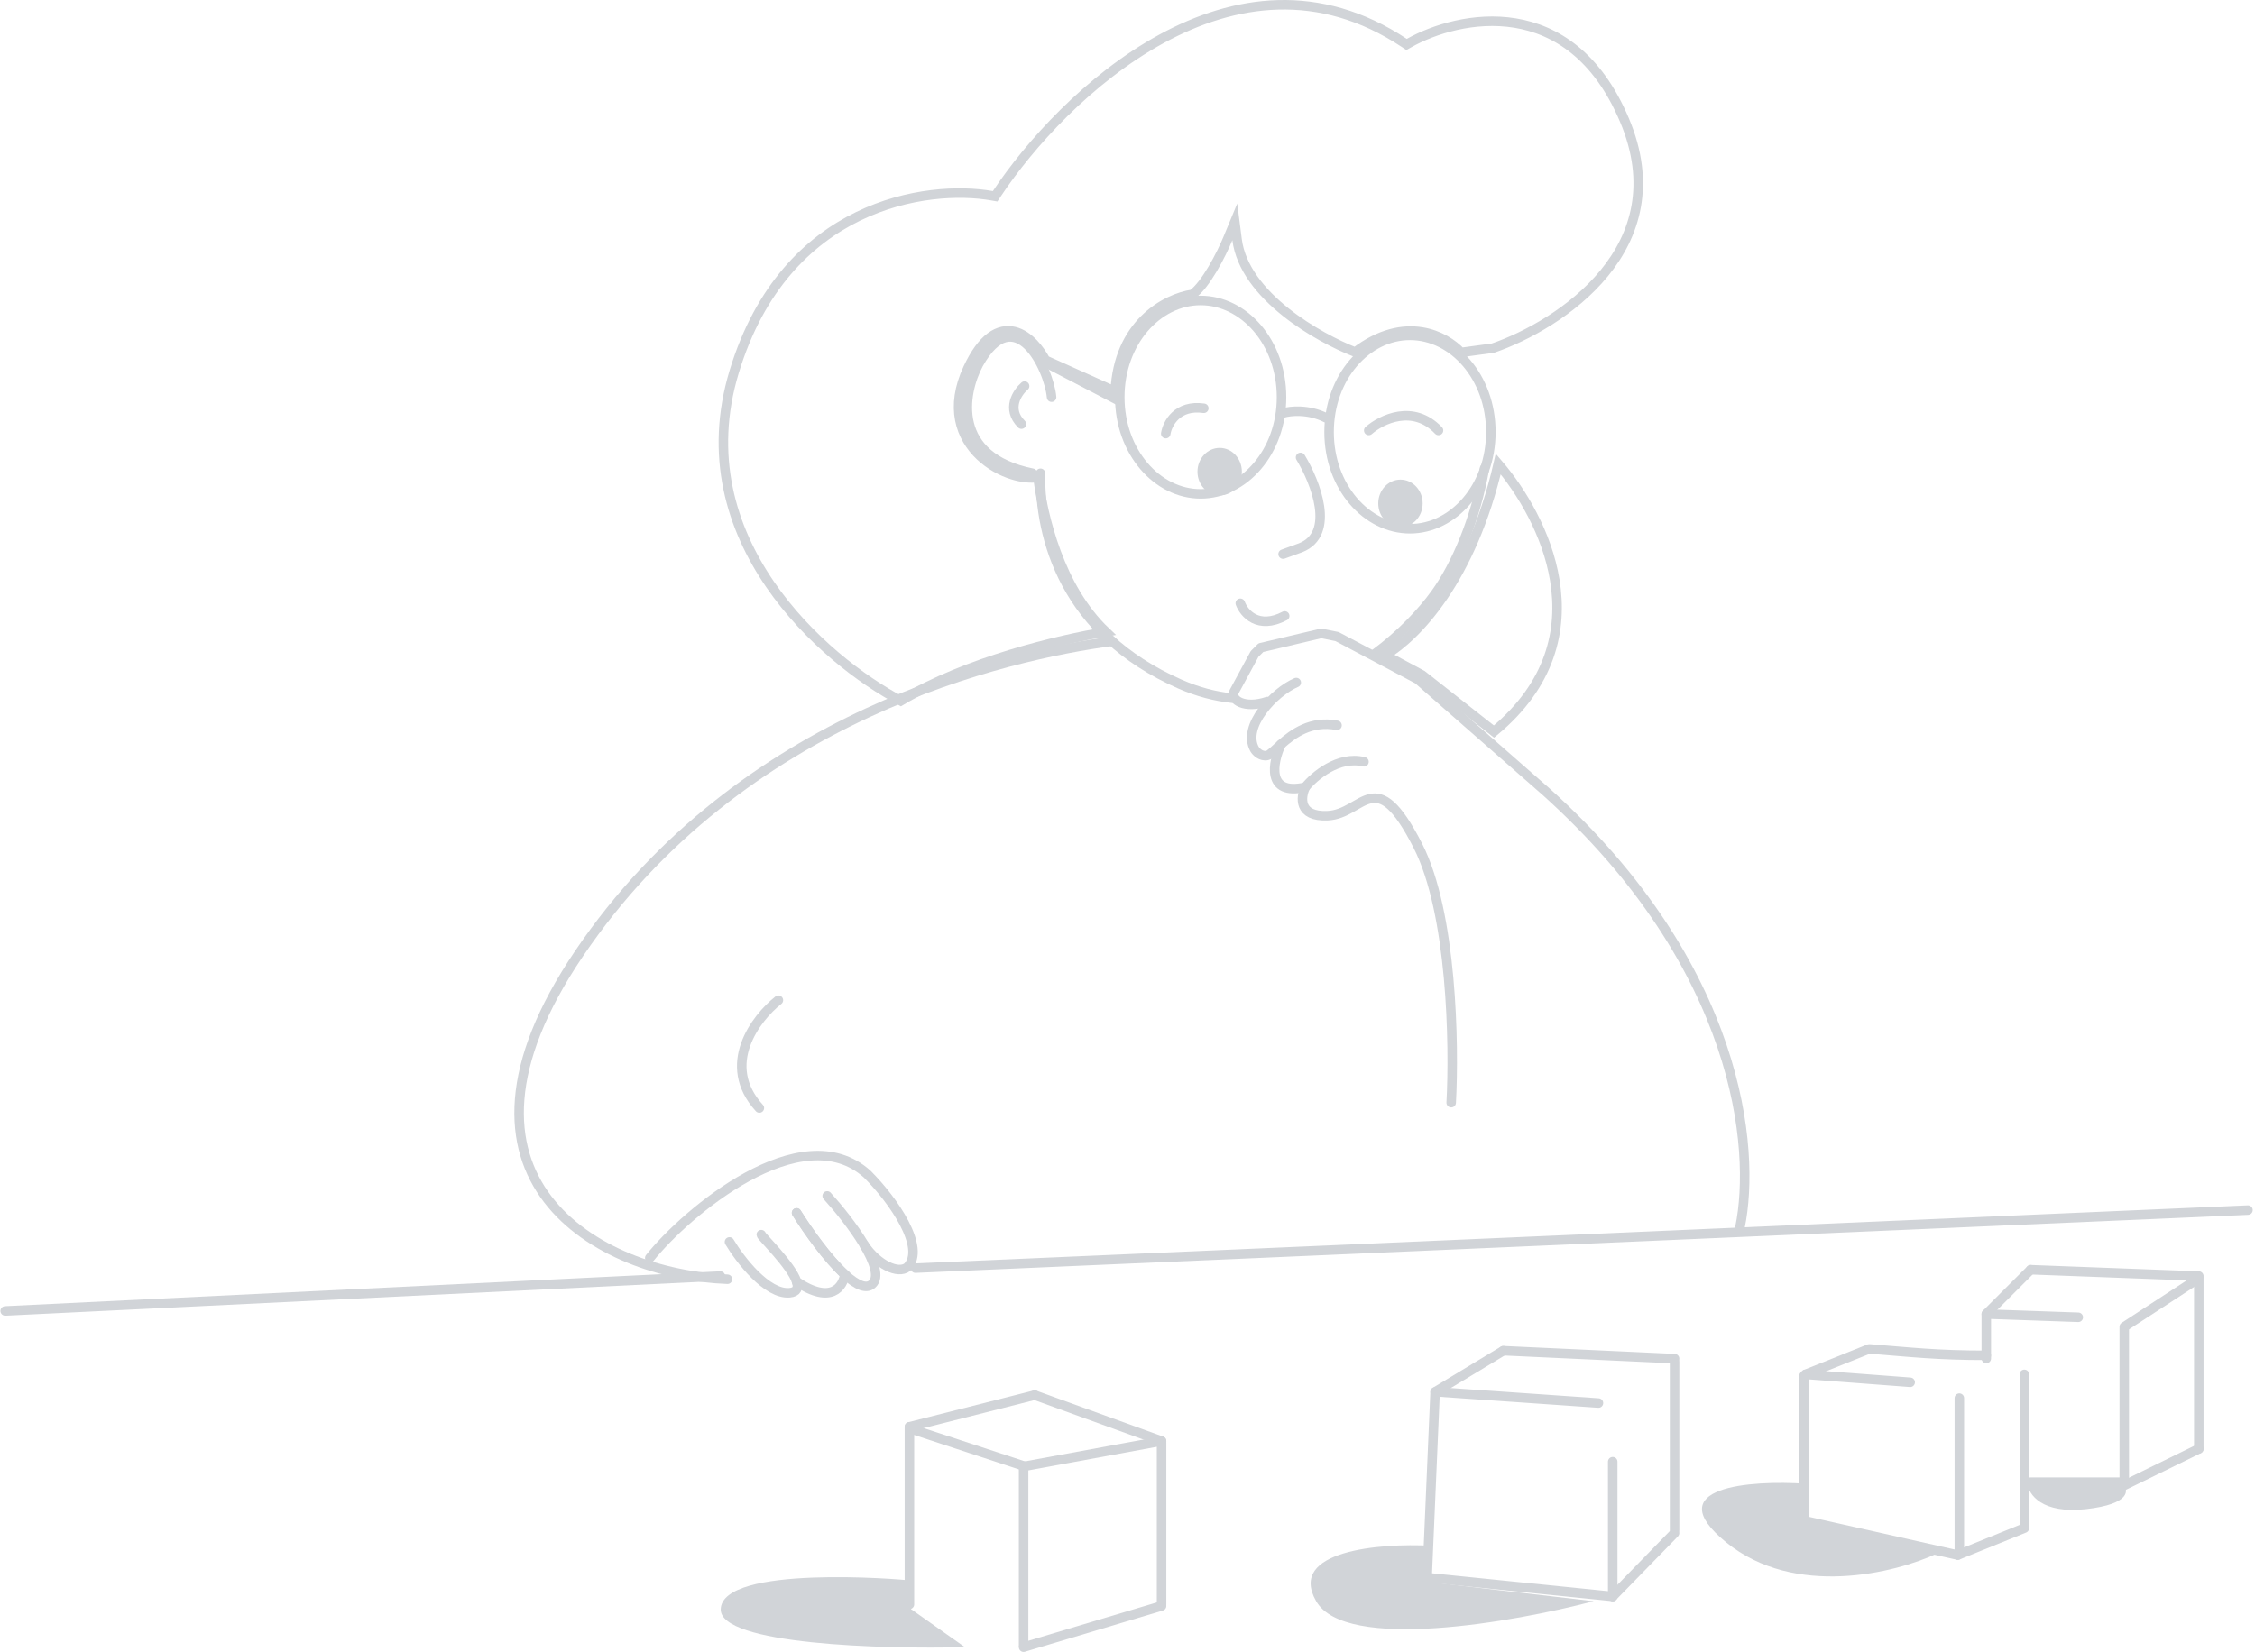 <svg width="711" height="521" viewBox="0 0 711 521" fill="none" xmlns="http://www.w3.org/2000/svg">
<path d="M544.277 486.454C522.677 468.854 551.943 466.787 569.277 467.954V479.454L610.777 489.954C597.61 496.121 565.877 504.054 544.277 486.454Z" fill="#D1D4D8"/>
<path d="M657.777 475.954C643.777 477.554 639.611 471.287 639.277 467.954H669.277C671.277 469.954 671.777 474.354 657.777 475.954Z" fill="#D1D4D8"/>
<path d="M626.277 427.454C610.777 427.454 602.277 426.454 589.777 425.454" stroke="#D1D4D8" stroke-width="3" stroke-linecap="round"/>
<path d="M638.277 433.454V481.454" stroke="#D1D4D8" stroke-width="3" stroke-linecap="round"/>
<path d="M602.277 435.954L569.277 433.454" stroke="#D1D4D8" stroke-width="3" stroke-linecap="round"/>
<path d="M617.777 440.954V489.454" stroke="#D1D4D8" stroke-width="3" stroke-linecap="round"/>
<path d="M617.277 490.454L638.277 481.954" stroke="#D1D4D8" stroke-width="3" stroke-linecap="round"/>
<path d="M589.277 425.454L569.277 433.454" stroke="#D1D4D8" stroke-width="3" stroke-linecap="round"/>
<path d="M568.777 433.954V479.954" stroke="#D1D4D8" stroke-width="3" stroke-linecap="round"/>
<path d="M568.277 479.454L617.277 490.454" stroke="#D1D4D8" stroke-width="3" stroke-linecap="round"/>
<path d="M626.277 428.454V414.454" stroke="#D1D4D8" stroke-width="3" stroke-linecap="round"/>
<path d="M669.777 467.454V418.954" stroke="#D1D4D8" stroke-width="3" stroke-linecap="round"/>
<path d="M693.277 402.954V456.954" stroke="#D1D4D8" stroke-width="3" stroke-linecap="round"/>
<path d="M669.777 468.454L693.277 456.954" stroke="#D1D4D8" stroke-width="3" stroke-linecap="round"/>
<path d="M693.277 402.454L640.277 400.454" stroke="#D1D4D8" stroke-width="3" stroke-linecap="round"/>
<path d="M626.277 414.454L640.277 400.454" stroke="#D1D4D8" stroke-width="3" stroke-linecap="round"/>
<path d="M669.777 418.454L692.777 403.454" stroke="#D1D4D8" stroke-width="3" stroke-linecap="round"/>
<path d="M669.777 467.454H640.277" stroke="#D1D4D8" stroke-width="3" stroke-linecap="round"/>
<path d="M626.777 414.454L655.277 415.454" stroke="#D1D4D8" stroke-width="3" stroke-linecap="round"/>
<path d="M227.245 507.5C227.745 493.5 283.745 498 287.245 498.5V507.5L304.244 519.5C278.411 520.167 226.845 518.7 227.245 507.5Z" fill="#D1D4D8"/>
<path d="M366.242 506V455" stroke="#D1D4D8" stroke-width="3" stroke-linecap="round"/>
<path d="M322.742 519V463" stroke="#D1D4D8" stroke-width="3" stroke-linecap="round"/>
<path d="M286.742 506V450" stroke="#D1D4D8" stroke-width="3" stroke-linecap="round"/>
<path d="M286.742 450L326.242 440" stroke="#D1D4D8" stroke-width="3" stroke-linecap="round"/>
<path d="M366.242 454.5L322.742 462.5" stroke="#D1D4D8" stroke-width="3" stroke-linecap="round"/>
<path d="M322.742 519.5L366.242 506.5" stroke="#D1D4D8" stroke-width="3" stroke-linecap="round"/>
<path d="M366.242 454.5L326.242 440" stroke="#D1D4D8" stroke-width="3" stroke-linecap="round"/>
<path d="M286.742 450.5L323.242 462.5" stroke="#D1D4D8" stroke-width="3" stroke-linecap="round"/>
<path d="M414.989 505C405.789 489 435.156 486.666 450.989 487.5V499L502.489 505C477.156 511.666 424.189 521 414.989 505Z" fill="#D1D4D8"/>
<path d="M527.988 483.5L508.488 503.5" stroke="#D1D4D8" stroke-width="3" stroke-linecap="round"/>
<path d="M503.988 442.5L453.488 439" stroke="#D1D4D8" stroke-width="3" stroke-linecap="round"/>
<path d="M473.988 426L527.988 428.5" stroke="#D1D4D8" stroke-width="3" stroke-linecap="round"/>
<path d="M452.488 439L449.988 497" stroke="#D1D4D8" stroke-width="3" stroke-linecap="round"/>
<path d="M527.988 429.5V482.5" stroke="#D1D4D8" stroke-width="3" stroke-linecap="round"/>
<path d="M508.488 461V503.5" stroke="#D1D4D8" stroke-width="3" stroke-linecap="round"/>
<path d="M452.488 439L473.988 426" stroke="#D1D4D8" stroke-width="3" stroke-linecap="round"/>
<path d="M508.488 503.5L449.488 497.5" stroke="#D1D4D8" stroke-width="3" stroke-linecap="round"/>
<path d="M404.562 130.264C406.73 129.597 412.463 128.964 418.062 131.764" stroke="#D1D4D8" stroke-width="3" stroke-linecap="round"/>
<path d="M384.562 156.264C388.428 156.264 391.562 152.906 391.562 148.764C391.562 144.622 388.428 141.264 384.562 141.264C380.697 141.264 377.562 144.622 377.562 148.764C377.562 152.906 380.697 156.264 384.562 156.264Z" fill="#D1D4D8"/>
<path d="M441.562 166.264C445.428 166.264 448.562 162.906 448.562 158.764C448.562 154.622 445.428 151.264 441.562 151.264C437.697 151.264 434.562 154.622 434.562 158.764C434.562 162.906 437.697 166.264 441.562 166.264Z" fill="#D1D4D8"/>
<path d="M367.562 136.764C368.062 133.597 371.163 127.564 379.562 128.764" stroke="#D1D4D8" stroke-width="3" stroke-linecap="round"/>
<path d="M431.562 135.764C435.562 132.264 445.562 127.364 453.562 135.764" stroke="#D1D4D8" stroke-width="3" stroke-linecap="round"/>
<path d="M410.062 144.264C414.729 151.931 421.262 168.364 410.062 172.764L404.562 174.764" stroke="#D1D4D8" stroke-width="3" stroke-linecap="round"/>
<path d="M391.062 190.264C392.23 193.431 396.663 198.664 405.062 194.264" stroke="#D1D4D8" stroke-width="3" stroke-linecap="round"/>
<path d="M327.271 150.597C328.051 156.606 329.712 165.294 333.029 174.224C336.316 183.073 341.265 192.254 348.681 199.278C333.807 201.77 305.017 208.535 284.009 221.044C271.814 214.59 254.869 201.899 242.834 184.353C230.581 166.488 223.458 143.665 231.495 117.2C239.574 90.599 254.833 75.888 270.554 68.238C286.331 60.559 302.655 59.956 312.8 61.741L313.767 61.911L314.31 61.093C324.553 45.646 343.312 24.747 366.228 12.243C389.085 -0.228 415.923 -4.293 442.73 13.514L443.495 14.022L444.295 13.571C452.087 9.189 464.842 5.164 477.718 7.269C490.472 9.355 503.564 17.487 512.179 37.848C520.732 58.066 515.647 74.15 505.812 86.164C495.946 98.216 481.277 106.169 470.713 109.797L460.651 111.169C458.165 108.501 453.862 105.592 448.273 104.695C442.347 103.744 435.134 105.08 427.306 111.06C421.429 108.763 412.863 104.406 405.395 98.454C397.553 92.202 391.174 84.394 390.048 75.574L389.333 69.973L387.174 75.19C386.197 77.552 384.428 81.311 382.32 84.861C380.265 88.322 378.02 91.352 375.998 92.828C371.794 93.451 365.812 95.773 360.811 100.779C355.965 105.629 352.104 112.936 351.613 123.47L329.647 113.608C328.699 111.847 327.426 109.971 325.897 108.372C324.242 106.642 322.192 105.138 319.838 104.568C317.409 103.98 314.824 104.43 312.299 106.309C309.832 108.145 307.454 111.316 305.202 116.128C302.339 122.243 301.705 127.69 302.619 132.386C303.532 137.076 305.964 140.893 309.029 143.791C312.087 146.683 315.795 148.684 319.34 149.769C322.118 150.619 324.91 150.94 327.271 150.597Z" stroke="#D1D4D8" stroke-width="3"/>
<path d="M352.562 126.264L328.562 113.764" stroke="#D1D4D8" stroke-width="3" stroke-linecap="round"/>
<path d="M404.062 125.264C404.062 142.509 392.276 155.764 378.562 155.764C364.849 155.764 353.062 142.509 353.062 125.264C353.062 108.018 364.849 94.764 378.562 94.764C392.276 94.764 404.062 108.018 404.062 125.264Z" stroke="#D1D4D8" stroke-width="3"/>
<path d="M470.062 136.264C470.062 153.509 458.276 166.764 444.562 166.764C430.849 166.764 419.062 153.509 419.062 136.264C419.062 119.018 430.849 105.764 444.562 105.764C458.276 105.764 470.062 119.018 470.062 136.264Z" stroke="#D1D4D8" stroke-width="3"/>
<path d="M448.49 212.97L448.387 212.889L448.271 212.827L436.747 206.653C446.654 200.697 463.995 182.835 472.396 146.333C479.787 154.95 487.83 168.318 490.232 183.028C492.783 198.649 489.002 215.859 471.046 230.727L448.49 212.97Z" stroke="#D1D4D8" stroke-width="3"/>
<path d="M331.561 125.264C330.728 116.097 320.061 94.264 308.561 114.764C303.561 124.097 299.961 144.064 325.561 149.264" stroke="#D1D4D8" stroke-width="3" stroke-linecap="round"/>
<path d="M323.061 121.764C320.728 123.764 317.261 128.964 322.061 133.764" stroke="#D1D4D8" stroke-width="3" stroke-linecap="round"/>
<path d="M468.062 147.764C465.262 163.764 459.061 178.257 452.561 187.264C448.497 192.896 441.912 200.005 433.516 206.202" stroke="#D1D4D8" stroke-width="3" stroke-linecap="round"/>
<path d="M328.061 149.264C327.728 169.597 335.662 199.764 372.062 215.764C377.661 218.225 383.166 219.637 388.516 220.206" stroke="#D1D4D8" stroke-width="3" stroke-linecap="round"/>
<path d="M430.061 240.264C422.061 238.264 414.395 244.764 411.561 248.264C410.061 251.431 409.361 257.664 418.561 257.264C430.061 256.764 433.561 240.264 447.061 266.764C457.861 287.964 458.561 329.597 457.561 347.764" stroke="#D1D4D8" stroke-width="3" stroke-linecap="round" stroke-linejoin="round"/>
<path d="M403.888 234.764C401.279 240.431 399.161 251.064 411.561 248.264" stroke="#D1D4D8" stroke-width="3" stroke-linecap="round" stroke-linejoin="round"/>
<path d="M408.713 215.264C401.713 218.264 391.561 229.064 395.561 236.264C396.061 237.097 397.561 238.664 399.561 238.264C400.437 238.089 401.865 236.564 403.888 234.764C407.64 231.425 413.44 227.14 421.561 228.764" stroke="#D1D4D8" stroke-width="3" stroke-linecap="round" stroke-linejoin="round"/>
<path d="M548.633 386.954C553.633 362.454 548.762 304.964 487.562 249.764L447.062 214.264L421.562 200.764L416.563 199.764L397.563 204.264L395.562 206.264L389.062 218.264C388.062 220.764 392.363 223.664 399.563 221.264" stroke="#D1D4D8" stroke-width="3" stroke-linecap="round" stroke-linejoin="round"/>
<path d="M350.563 202.264C318.063 206.597 233.693 225.227 182.563 300.764C134.375 371.954 188.875 401.954 229.375 403.454" stroke="#D1D4D8" stroke-width="3" stroke-linecap="round" stroke-linejoin="round"/>
<path d="M1.633 413.454L227.133 402.454" stroke="#D1D4D8" stroke-width="3" stroke-linecap="round" stroke-linejoin="round"/>
<path d="M288.633 399.954L708.783 381.649" stroke="#D1D4D8" stroke-width="3" stroke-linecap="round"/>
<path d="M251.178 404.222C251.796 406.139 251.341 407.517 248.933 407.724C241.806 408.335 233.342 397.287 230.002 391.687" stroke="#D1D4D8" stroke-width="3" stroke-linecap="round"/>
<path d="M251.159 382.523C254.716 388.206 260.919 396.963 266.357 401.931C265.861 405.749 262.13 411.553 251.177 404.222C249.509 399.048 240.023 389.953 240.023 389.396" stroke="#D1D4D8" stroke-width="3" stroke-linecap="round"/>
<path d="M260.811 377.178C267.616 384.687 279.965 400.775 274.917 405.051C274.022 405.809 272.881 405.882 271.576 405.438C270.022 404.909 268.236 403.646 266.358 401.931C260.92 396.963 254.717 388.206 251.16 382.523" stroke="#D1D4D8" stroke-width="3" stroke-linecap="round"/>
<path d="M204.875 396.748C216.258 382.493 252.646 351.595 273.433 370.305C281.723 378.578 292.055 393.531 286.116 399.64C283.146 401.931 276.718 398.876 272.572 392.767" stroke="#D1D4D8" stroke-width="3" stroke-linecap="round"/>
<path d="M245.427 315.454C238.26 321.121 227.027 335.854 239.427 349.454" stroke="#D1D4D8" stroke-width="3" stroke-linecap="round"/>
</svg>
